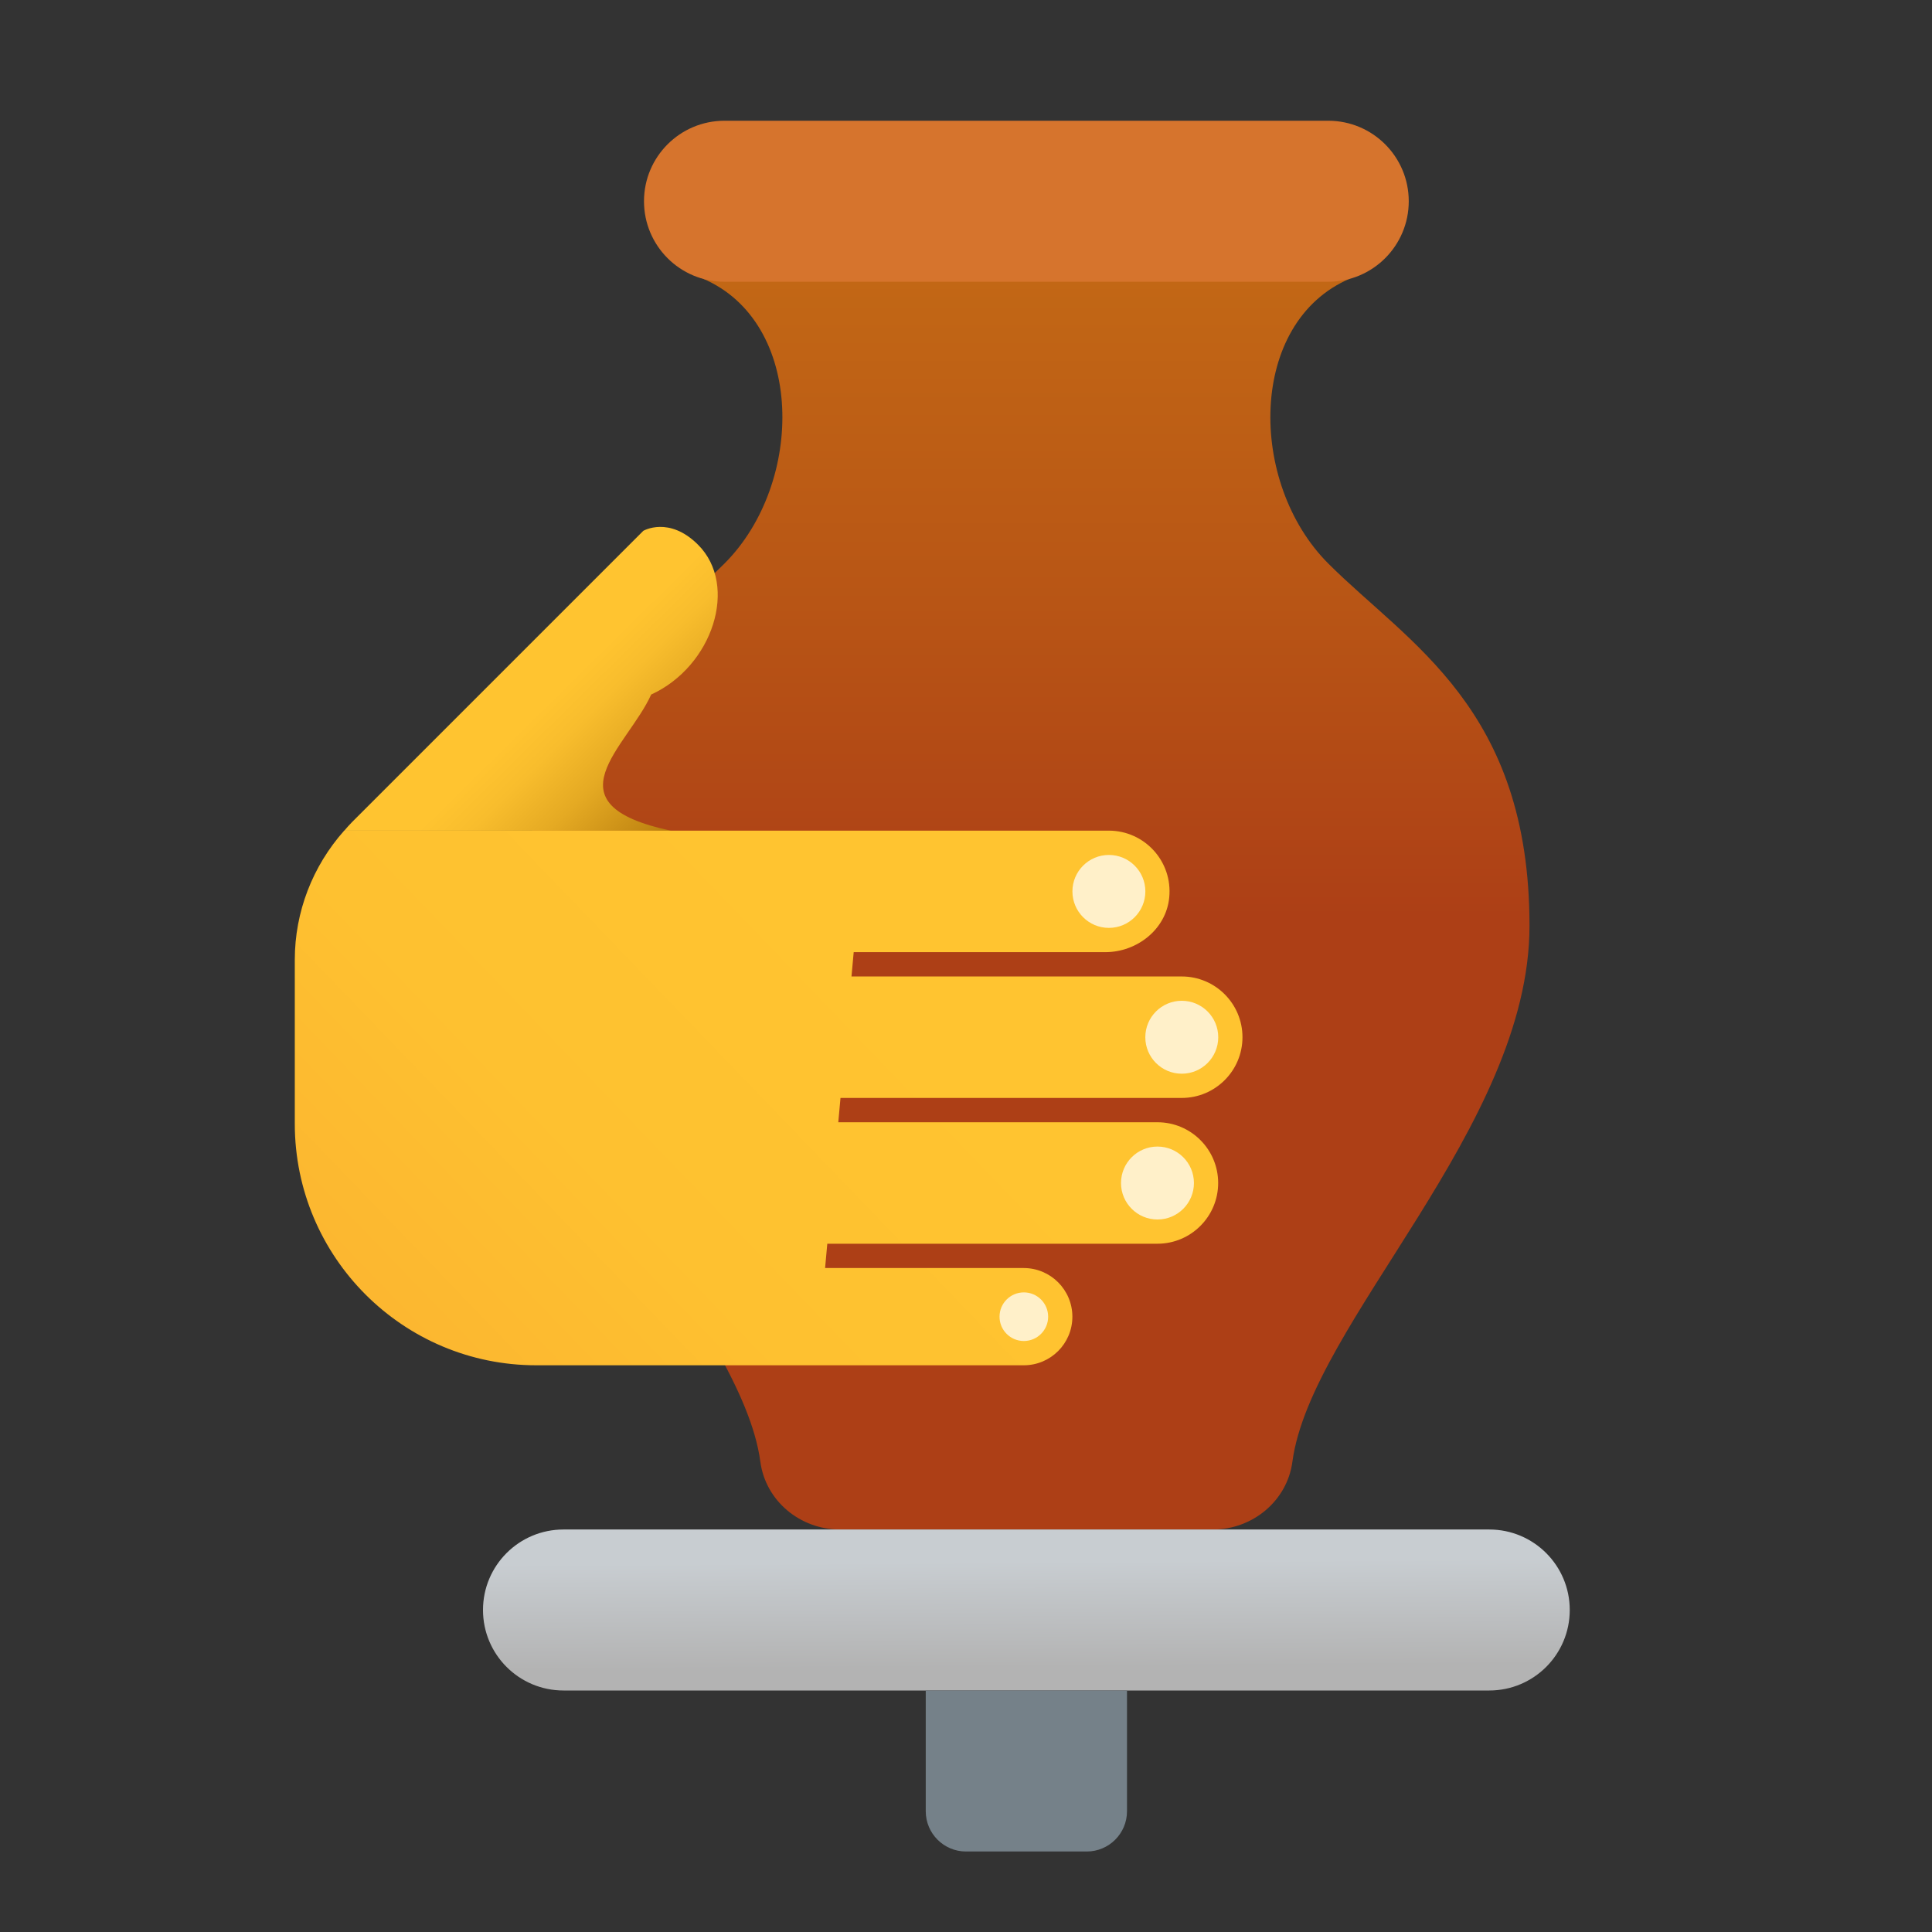<svg xmlns="http://www.w3.org/2000/svg" viewBox="0 0 48 48"><rect x="0" y="0" width="48" height="48" fill="#333333" stroke="none"/><linearGradient id="Yxg9kkJiYsvPzSNcAfnr2a" x1="25.5" x2="25.5" y1="6.964" y2="22.822" gradientUnits="userSpaceOnUse"><stop offset="0" stop-color="#c26715"/><stop offset=".508" stop-color="#b85515"/><stop offset="1" stop-color="#ad3f16"/></linearGradient><path fill="url(#Yxg9kkJiYsvPzSNcAfnr2a)" d="M33,14c-2-2-2-6,0.543-7.08l-8.984,0.054L17.457,6.92C20,8,20,12,18,14s-5,3.593-5,9 c0,5,5.43,9.87,5.891,13.318C19.021,37.291,19.882,38,20.864,38H24h1h5.136c0.981,0,1.843-0.709,1.973-1.682 C32.57,32.87,38,28,38,23C38,17.593,35,16,33,14z"/><path fill="#d6742d" d="M33,7H18c-1.105,0-2-0.895-2-2v0c0-1.105,0.895-2,2-2h15c1.105,0,2,0.895,2,2v0 C35,6.105,34.105,7,33,7z"/><linearGradient id="Yxg9kkJiYsvPzSNcAfnr2b" x1="1118.151" x2="1118.152" y1="-163.947" y2="-163.947" gradientTransform="scale(-1 1) rotate(80.683 446.62 -741.332)" gradientUnits="userSpaceOnUse"><stop offset="0" stop-color="#ffc430"/><stop offset=".57" stop-color="#f8bd29"/><stop offset="1" stop-color="#f0b421"/></linearGradient><polygon fill="url(#Yxg9kkJiYsvPzSNcAfnr2b)" points="14.416,14.82 14.415,14.821 14.404,14.818"/><linearGradient id="Yxg9kkJiYsvPzSNcAfnr2c" x1="1101.186" x2="1105.907" y1="-533.85" y2="-529.195" gradientTransform="matrix(0 1 1 0 546.568 -1084.334)" gradientUnits="userSpaceOnUse"><stop offset=".157" stop-color="#ffc430"/><stop offset=".296" stop-color="#f8bd2d"/><stop offset=".499" stop-color="#e5aa23"/><stop offset=".741" stop-color="#c58a14"/><stop offset="1" stop-color="#9c6000"/></linearGradient><path fill="url(#Yxg9kkJiYsvPzSNcAfnr2c)" d="M16.178,17.256c-0.586,1.303-2.622,2.722,0.492,3.383l-8.118,0 c0.062-0.07,0.121-0.141,0.187-0.207l7.244-7.244c0,0,0.64-0.374,1.36,0.346C18.357,14.546,17.71,16.556,16.178,17.256z"/><linearGradient id="Yxg9kkJiYsvPzSNcAfnr2d" x1="1107.984" x2="1121.911" y1="-525.409" y2="-539.872" gradientTransform="matrix(0 1 1 0 546.568 -1084.334)" gradientUnits="userSpaceOnUse"><stop offset="0" stop-color="#ffc430"/><stop offset=".41" stop-color="#fec130"/><stop offset=".72" stop-color="#fcb730"/><stop offset=".998" stop-color="#f7a72f"/><stop offset="1" stop-color="#f7a72f"/></linearGradient><path fill="url(#Yxg9kkJiYsvPzSNcAfnr2d)" d="M13.323,33.92h2.932c0.573,0,1.5,0,2.57,0h1.455l0,0c2.432,0,4.953,0,5.155,0 c0.668,0,1.208-0.54,1.208-1.208c-0.001-0.667-0.541-1.207-1.208-1.208c-0.195,0-2.574,0-4.936,0l0.055-0.604 c2.761,0,7.842,0,8.202,0c0.833,0,1.509-0.676,1.509-1.509c0-0.833-0.676-1.509-1.509-1.509h-7.929l0.055-0.604 c2.684,0,8.106,0,8.478,0c0.833,0,1.509-0.676,1.509-1.509c0-0.833-0.676-1.509-1.509-1.509h-8.205l0.055-0.604h6.252 c0.79-0.001,1.509-0.569,1.587-1.354c0.091-0.904-0.616-1.665-1.501-1.665c-0.143,0-18.997,0-18.997,0 c-0.785,0.882-1.227,2.02-1.227,3.208l0,4.074C7.325,31.234,10.011,33.92,13.323,33.92z"/><circle cx="27.55" cy="22.147" r=".906" fill="#fff0c9"/><circle cx="29.361" cy="25.77" r=".906" fill="#fff0c9"/><circle cx="28.757" cy="29.392" r=".906" fill="#fff0c9"/><circle cx="25.437" cy="32.713" r=".604" fill="#fff0c9"/><linearGradient id="Yxg9kkJiYsvPzSNcAfnr2e" x1="25.493" x2="25.509" y1="38.79" y2="41.421" gradientUnits="userSpaceOnUse"><stop offset="0" stop-color="#c8cdd1"/><stop offset="1" stop-color="#b3b3b3"/></linearGradient><path fill="url(#Yxg9kkJiYsvPzSNcAfnr2e)" d="M37,42H14c-1.105,0-2-0.895-2-2v0c0-1.105,0.895-2,2-2h23c1.105,0,2,0.895,2,2v0 C39,41.105,38.105,42,37,42z"/><path fill="#758189" d="M27,46h-3c-0.552,0-1-0.448-1-1v-3h5v3C28,45.552,27.552,46,27,46z"/></svg>